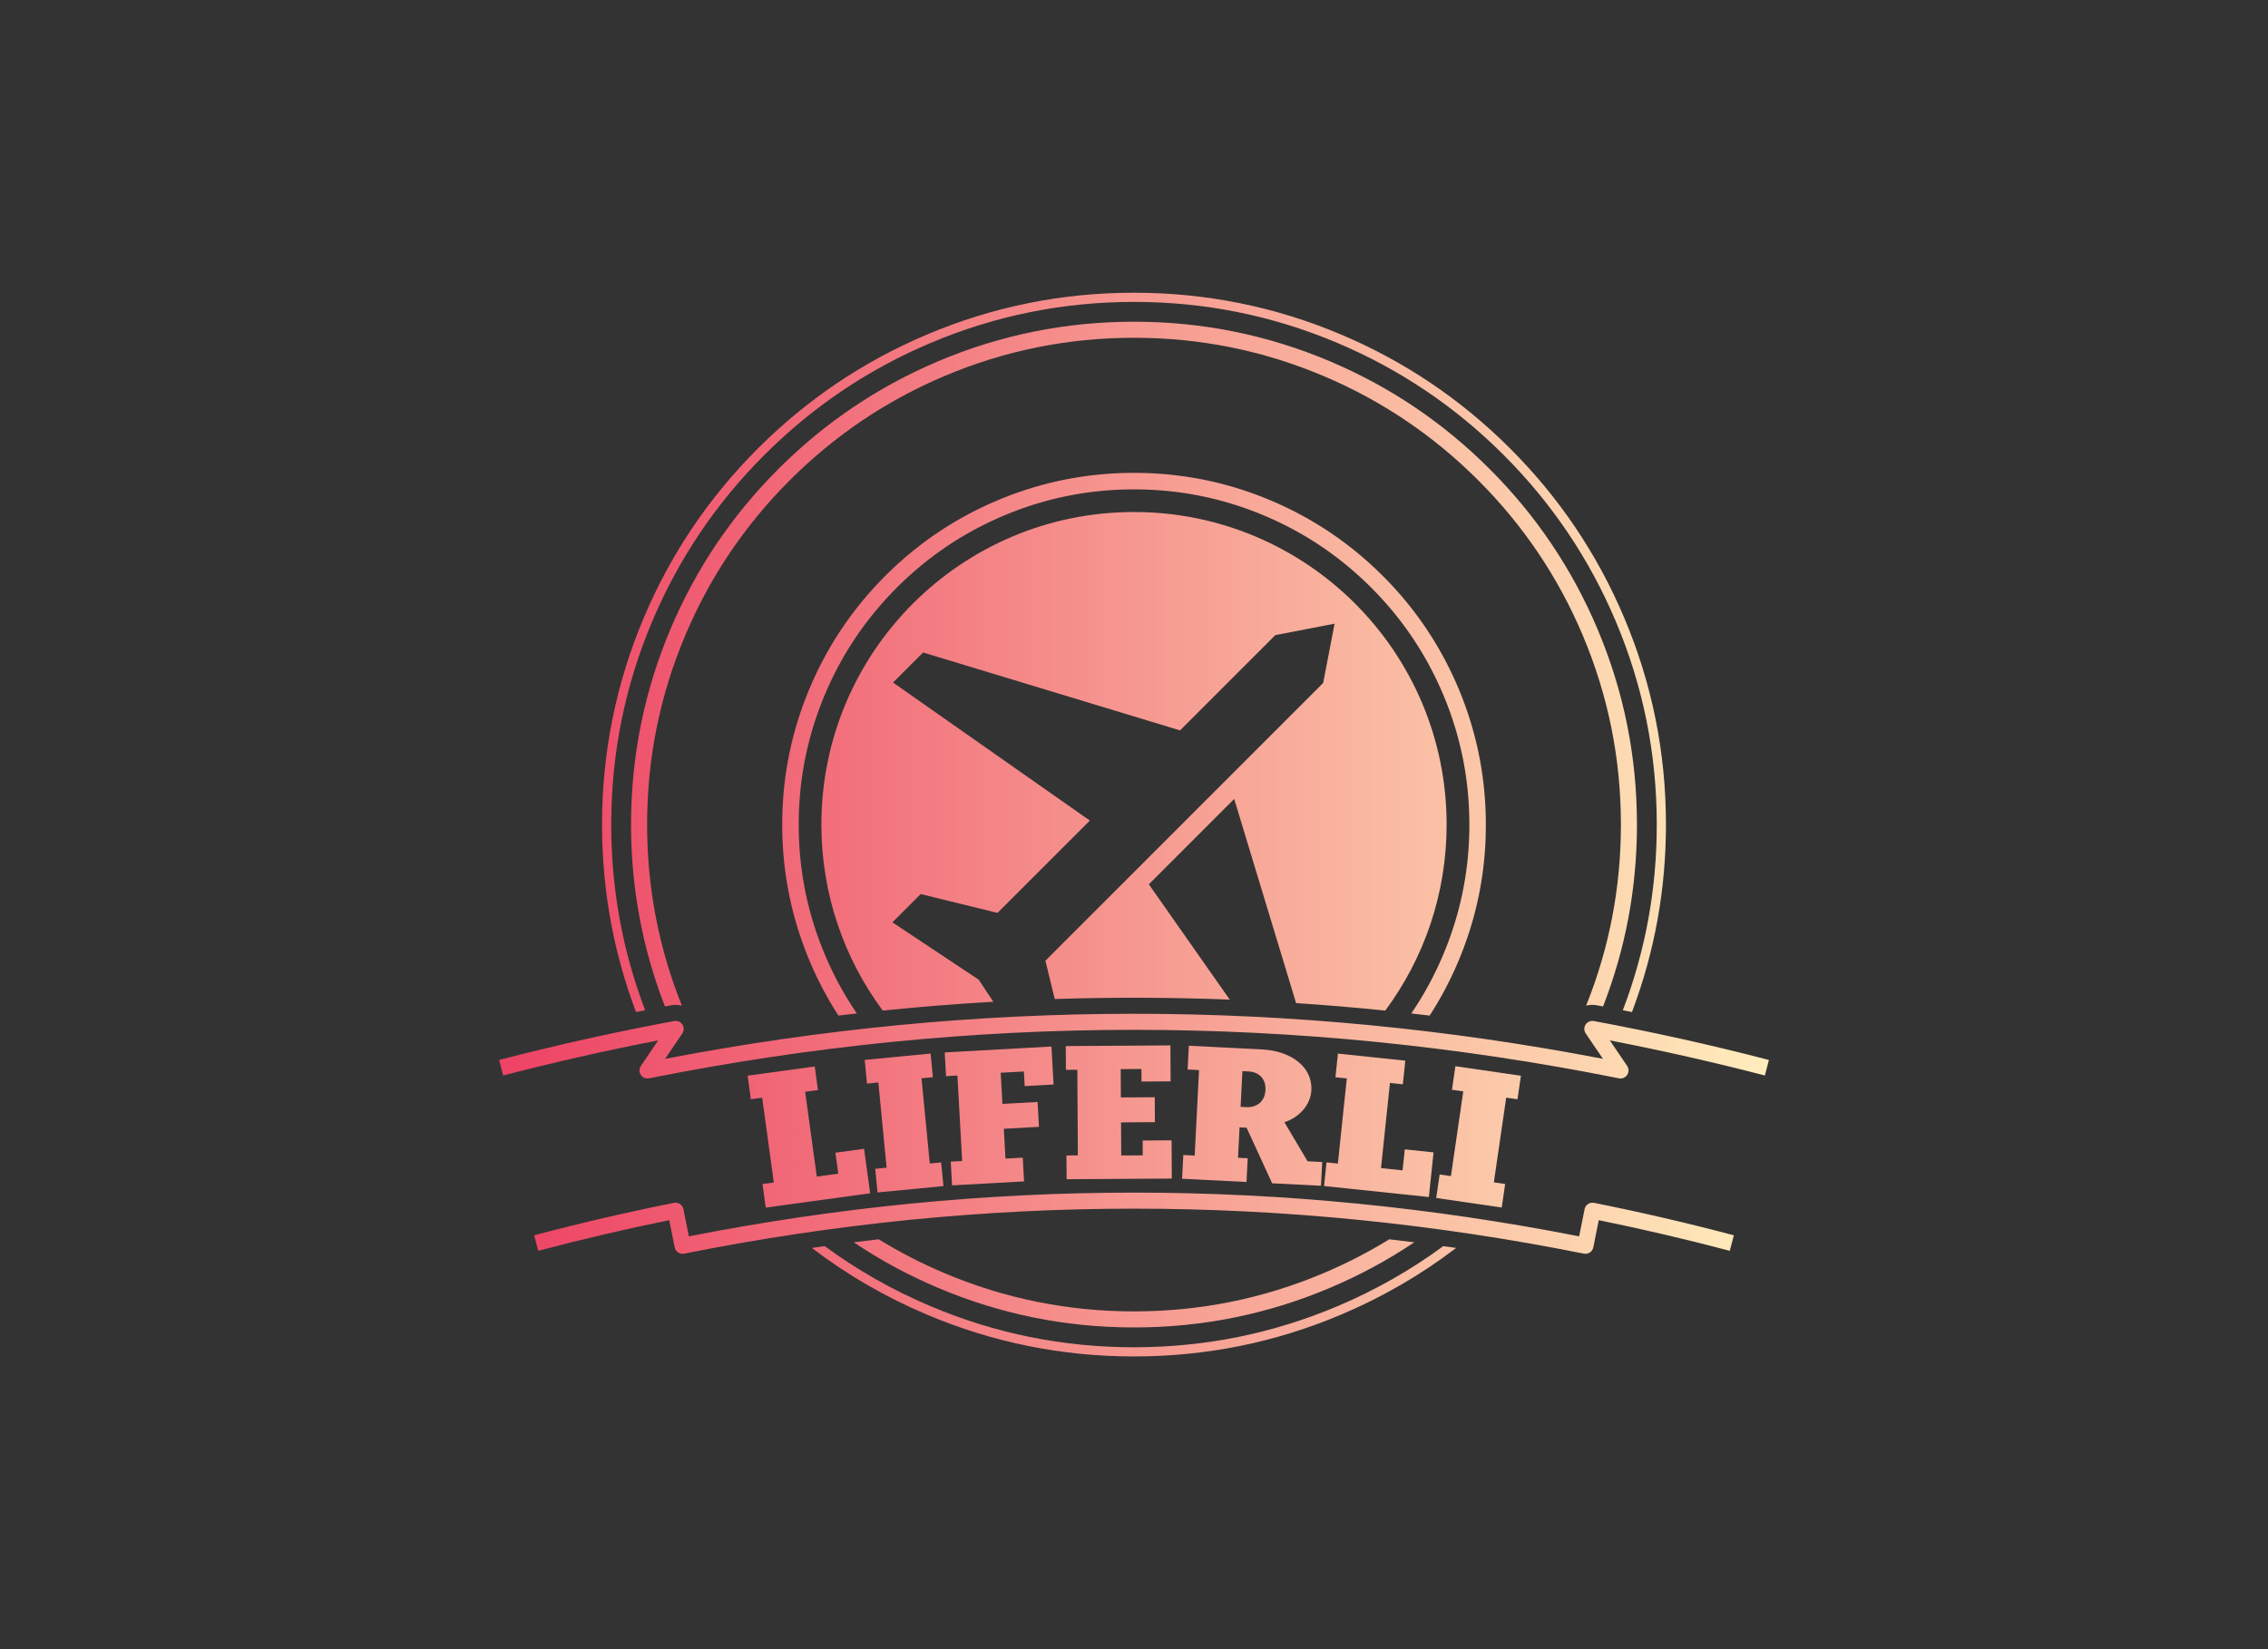 <svg xmlns:mydata="http://www.w3.org/2000/svg" mydata:contrastcolor="47141e" mydata:template="Contrast"
    mydata:presentation="2.5" mydata:layouttype="undefined" mydata:specialfontid="undefined" mydata:id1="441"
    mydata:id2="505" mydata:companyname="LIFERLI" mydata:companytagline="" version="1.1"
    xmlns="http://www.w3.org/2000/svg" xmlns:xlink="http://www.w3.org/1999/xlink" viewBox="0 35 550 400">
    <rect x="0" y="35" width="550" height="400" fill="#333333" stroke="none"/>
    <defs>
        <linearGradient x1="121.032" y1="235" x2="428.968" y2="235" gradientUnits="userSpaceOnUse"
            id="color-14286419145">
            <stop offset="0" stop-color="#ed4264"></stop>
            <stop offset="1" stop-color="#ffedbc"></stop>
        </linearGradient>
    </defs>
    <g fill="url(#color-14286419145)" fill-rule="none" stroke="none" stroke-width="1" stroke-linecap="butt"
        stroke-linejoin="miter" stroke-miterlimit="10" stroke-dasharray="" stroke-dashoffset="0" font-family="none"
        font-weight="none" font-size="none" text-anchor="none" style="mix-blend-mode: normal">
        <g
            data-paper-data="{&quot;isGlobalGroup&quot;:true,&quot;bounds&quot;:{&quot;x&quot;:121.03167493948335,&quot;y&quot;:106.00000000000003,&quot;width&quot;:307.9366501210333,&quot;height&quot;:258}}">
            <g data-paper-data="{&quot;isIcon&quot;:&quot;true&quot;,&quot;iconType&quot;:&quot;icon&quot;,&quot;rawIconId&quot;:&quot;337331&quot;,&quot;selectedEffects&quot;:{&quot;container&quot;:&quot;circle_simple_filledplus&quot;,&quot;transformation&quot;:&quot;&quot;,&quot;pattern&quot;:&quot;&quot;},&quot;combineTerms&quot;:&quot;avion&quot;,&quot;isDetailed&quot;:false,&quot;fillRule&quot;:&quot;nonzero&quot;,&quot;blockLetter&quot;:&quot;O&quot;,&quot;blockLetterId&quot;:0,&quot;relativeBoundsIconToContainer&quot;:{&quot;top&quot;:0.028658677653618226,&quot;left&quot;:-0.029134500150747696},&quot;widthRatioIconToContainer&quot;:0.6284371883000138,&quot;heightRatioIconToContainer&quot;:0.6284450944749075,&quot;bounds&quot;:{&quot;x&quot;:189.6816777503671,&quot;y&quot;:149.68077124036034,&quot;width&quot;:170.6371777404463,&quot;height&quot;:131.63058539134119},&quot;iconStyle&quot;:&quot;standalone&quot;,&quot;suitableAsStandaloneIcon&quot;:false}"
                fill-rule="evenodd">
                <path
                    d="M360.283,237.533l0.02,-0.852l0.012,-0.852l0.004,-0.819v-0.019l-0.004,-0.852l-0.012,-0.852l-0.021,-0.852l-0.029,-0.852l-0.036,-0.852l-0.046,-0.852l-0.054,-0.851l-0.062,-0.851l-0.07,-0.85l-0.079,-0.85l-0.087,-0.849l-0.096,-0.848l-0.105,-0.847l-0.114,-0.846l-0.122,-0.845l-0.13,-0.843l-0.139,-0.842l-0.147,-0.841l-0.157,-0.839l-0.164,-0.838l-0.173,-0.836l-0.181,-0.834l-0.191,-0.832l-0.198,-0.83l-0.207,-0.828l-0.215,-0.826l-0.224,-0.824l-0.232,-0.821l-0.241,-0.819l-0.248,-0.816l-0.257,-0.814l-0.266,-0.811l-0.273,-0.808l-0.282,-0.805l-0.29,-0.803l-0.296,-0.799l-0.306,-0.796l-0.312,-0.793l-0.321,-0.79l-0.323,-0.774l-0.336,-0.784l-0.344,-0.78l-0.351,-0.777l-0.359,-0.774l-0.367,-0.77l-0.373,-0.766l-0.382,-0.763l-0.39,-0.759l-0.397,-0.755l-0.405,-0.751l-0.413,-0.747l-0.419,-0.743l-0.428,-0.739l-0.435,-0.734l-0.443,-0.73l-0.449,-0.725l-0.458,-0.721l-0.464,-0.716l-0.471,-0.711l-0.48,-0.707l-0.485,-0.702l-0.494,-0.697l-0.5,-0.692l-0.507,-0.686l-0.514,-0.681l-0.522,-0.676l-0.527,-0.671l-0.534,-0.665l-0.541,-0.66l-0.548,-0.654l-0.553,-0.649l-0.56,-0.643l-0.567,-0.638l-0.573,-0.632l-0.578,-0.626l-0.586,-0.62l-0.59,-0.615l-0.594,-0.606l-0.348,-0.349l-0.606,-0.6l-0.611,-0.594l-0.617,-0.588l-0.623,-0.582l-0.629,-0.576l-0.635,-0.57l-0.64,-0.564l-0.646,-0.557l-0.651,-0.551l-0.657,-0.545l-0.662,-0.538l-0.668,-0.531l-0.673,-0.525l-0.679,-0.518l-0.683,-0.511l-0.689,-0.504l-0.694,-0.497l-0.699,-0.49l-0.704,-0.483l-0.708,-0.476l-0.715,-0.468l-0.718,-0.461l-0.723,-0.454l-0.727,-0.446l-0.732,-0.439l-0.737,-0.431l-0.74,-0.424l-0.745,-0.417l-0.749,-0.409l-0.753,-0.401l-0.757,-0.394l-0.76,-0.386l-0.765,-0.378l-0.768,-0.371l-0.772,-0.363l-0.774,-0.355l-0.78,-0.348l-0.777,-0.339l-0.453,-0.193l-0.787,-0.328l-0.79,-0.321l-0.793,-0.313l-0.797,-0.305l-0.8,-0.297l-0.802,-0.289l-0.806,-0.281l-0.808,-0.273l-0.812,-0.265l-0.814,-0.257l-0.816,-0.249l-0.819,-0.24l-0.821,-0.232l-0.824,-0.224l-0.826,-0.215l-0.828,-0.207l-0.83,-0.198l-0.832,-0.19l-0.834,-0.181l-0.836,-0.173l-0.838,-0.164l-0.839,-0.156l-0.841,-0.147l-0.842,-0.139l-0.844,-0.13l-0.845,-0.121l-0.846,-0.113l-0.847,-0.104l-0.848,-0.096l-0.849,-0.087l-0.85,-0.079l-0.85,-0.07l-0.851,-0.062l-0.851,-0.053l-0.852,-0.045l-0.852,-0.037l-0.852,-0.028l-0.852,-0.02l-0.852,-0.012l-0.839,-0.004l-0.852,0.004l-0.852,0.012l-0.852,0.021l-0.852,0.029l-0.852,0.037l-0.852,0.045l-0.851,0.054l-0.851,0.062l-0.85,0.071l-0.849,0.079l-0.849,0.088l-0.848,0.096l-0.847,0.105l-0.846,0.113l-0.845,0.122l-0.844,0.13l-0.842,0.139l-0.841,0.147l-0.839,0.156l-0.838,0.165l-0.836,0.173l-0.834,0.182l-0.832,0.19l-0.83,0.199l-0.828,0.207l-0.826,0.216l-0.824,0.224l-0.821,0.232l-0.819,0.241l-0.816,0.249l-0.814,0.257l-0.811,0.265l-0.808,0.273l-0.805,0.281l-0.802,0.29l-0.8,0.297l-0.796,0.305l-0.793,0.313l-0.79,0.321l-0.774,0.323l-0.784,0.336l-0.78,0.344l-0.777,0.351l-0.774,0.359l-0.77,0.367l-0.766,0.374l-0.763,0.382l-0.759,0.39l-0.755,0.397l-0.751,0.405l-0.747,0.412l-0.743,0.42l-0.739,0.427l-0.734,0.435l-0.73,0.442l-0.725,0.45l-0.721,0.457l-0.716,0.464l-0.711,0.472l-0.707,0.479l-0.702,0.486l-0.697,0.493l-0.692,0.5l-0.686,0.507l-0.681,0.514l-0.676,0.521l-0.671,0.528l-0.665,0.534l-0.66,0.541l-0.654,0.547l-0.649,0.554l-0.643,0.56l-0.638,0.567l-0.632,0.573l-0.626,0.579l-0.62,0.585l-0.615,0.591l-0.606,0.594l-0.349,0.347l-0.6,0.606l-0.594,0.612l-0.588,0.617l-0.582,0.623l-0.576,0.629l-0.57,0.634l-0.564,0.64l-0.557,0.646l-0.551,0.651l-0.545,0.657l-0.538,0.662l-0.531,0.668l-0.525,0.673l-0.518,0.678l-0.511,0.684l-0.504,0.689l-0.497,0.694l-0.49,0.699l-0.483,0.704l-0.476,0.709l-0.468,0.714l-0.461,0.718l-0.454,0.723l-0.446,0.727l-0.439,0.732l-0.431,0.736l-0.424,0.741l-0.416,0.745l-0.409,0.749l-0.401,0.753l-0.394,0.757l-0.386,0.761l-0.378,0.764l-0.371,0.768l-0.363,0.772l-0.356,0.775l-0.348,0.779l-0.339,0.778l-0.193,0.453l-0.328,0.787l-0.321,0.79l-0.313,0.794l-0.305,0.797l-0.297,0.8l-0.289,0.803l-0.281,0.806l-0.273,0.808l-0.265,0.811l-0.257,0.814l-0.249,0.816l-0.24,0.819l-0.232,0.821l-0.224,0.824l-0.215,0.826l-0.207,0.828l-0.198,0.83l-0.19,0.832l-0.181,0.834l-0.173,0.836l-0.164,0.838l-0.156,0.839l-0.147,0.841l-0.139,0.842l-0.13,0.843l-0.121,0.845l-0.113,0.846l-0.104,0.847l-0.096,0.848l-0.087,0.849l-0.079,0.85l-0.07,0.85l-0.062,0.851l-0.053,0.851l-0.045,0.852l-0.037,0.852l-0.028,0.852l-0.02,0.852l-0.012,0.852l-0.004,0.839l0.004,0.852l0.012,0.852l0.021,0.852l0.029,0.852l0.037,0.852l0.045,0.852l0.054,0.851l0.062,0.851l0.071,0.85l0.079,0.849l0.088,0.849l0.096,0.848l0.105,0.847l0.113,0.846l0.122,0.845l0.13,0.844l0.139,0.842l0.147,0.841l0.156,0.84l0.165,0.838l0.173,0.836l0.182,0.834l0.19,0.832l0.199,0.83l0.207,0.828l0.216,0.826l0.224,0.823l0.232,0.821l0.241,0.819l0.249,0.817l0.257,0.814l0.265,0.811l0.273,0.808l0.281,0.805l0.289,0.803l0.297,0.8l0.305,0.796l0.313,0.793l0.321,0.789l0.323,0.775l0.336,0.783l0.344,0.781l0.351,0.777l0.359,0.773l0.367,0.771l0.374,0.766l0.382,0.763l0.39,0.759l0.397,0.755l0.405,0.752l0.412,0.747l0.42,0.743l0.427,0.739l0.435,0.734l0.442,0.731l0.45,0.725l0.457,0.721l0.176,0.271c1.487,-0.178 2.973,-0.352 4.459,-0.519l-0.386,-0.57l-0.449,-0.677l-0.442,-0.683l-0.435,-0.687l-0.428,-0.69l-0.421,-0.695l-0.414,-0.701l-0.407,-0.703l-0.4,-0.708l-0.393,-0.712l-0.386,-0.716l-0.378,-0.719l-0.371,-0.724l-0.364,-0.727l-0.357,-0.731l-0.349,-0.735l-0.342,-0.738l-0.335,-0.741l-0.328,-0.744l-0.321,-0.748l-0.308,-0.739l-0.306,-0.754l-0.299,-0.756l-0.291,-0.76l-0.283,-0.763l-0.276,-0.765l-0.268,-0.768l-0.26,-0.77l-0.253,-0.773l-0.245,-0.775l-0.237,-0.777l-0.229,-0.78l-0.221,-0.783l-0.213,-0.784l-0.205,-0.787l-0.197,-0.788l-0.189,-0.791l-0.181,-0.792l-0.173,-0.794l-0.165,-0.796l-0.157,-0.798l-0.148,-0.799l-0.14,-0.801l-0.132,-0.802l-0.124,-0.803l-0.116,-0.804l-0.108,-0.806l-0.099,-0.807l-0.091,-0.808l-0.083,-0.808l-0.075,-0.81l-0.067,-0.811l-0.059,-0.811l-0.051,-0.812l-0.043,-0.812l-0.035,-0.813l-0.027,-0.813l-0.019,-0.814l-0.012,-0.814l-0.004,-0.814l0.004,-0.801l0.012,-0.814l0.019,-0.814l0.027,-0.813l0.035,-0.813l0.043,-0.812l0.051,-0.812l0.059,-0.811l0.067,-0.811l0.075,-0.81l0.083,-0.809l0.091,-0.808l0.1,-0.807l0.108,-0.806l0.116,-0.805l0.124,-0.803l0.132,-0.802l0.14,-0.801l0.148,-0.799l0.157,-0.798l0.165,-0.796l0.173,-0.794l0.181,-0.792l0.189,-0.79l0.197,-0.789l0.205,-0.786l0.213,-0.784l0.221,-0.782l0.229,-0.78l0.237,-0.778l0.245,-0.775l0.253,-0.773l0.26,-0.77l0.268,-0.768l0.276,-0.765l0.283,-0.762l0.291,-0.759l0.299,-0.757l0.306,-0.754l0.313,-0.751l0.181,-0.425l0.326,-0.75l0.332,-0.743l0.339,-0.739l0.346,-0.736l0.354,-0.732l0.361,-0.729l0.368,-0.725l0.375,-0.721l0.383,-0.717l0.39,-0.713l0.397,-0.71l0.404,-0.705l0.411,-0.701l0.418,-0.697l0.425,-0.693l0.432,-0.688l0.439,-0.684l0.446,-0.679l0.453,-0.675l0.46,-0.67l0.467,-0.665l0.474,-0.661l0.48,-0.656l0.487,-0.651l0.493,-0.646l0.5,-0.641l0.506,-0.636l0.513,-0.631l0.519,-0.626l0.525,-0.621l0.532,-0.615l0.538,-0.61l0.544,-0.605l0.55,-0.6l0.556,-0.594l0.561,-0.589l0.567,-0.584l0.573,-0.578l0.328,-0.326l0.584,-0.572l0.587,-0.564l0.592,-0.558l0.598,-0.552l0.603,-0.546l0.608,-0.54l0.613,-0.534l0.619,-0.528l0.624,-0.522l0.629,-0.515l0.634,-0.509l0.639,-0.503l0.644,-0.496l0.649,-0.49l0.654,-0.483l0.659,-0.476l0.664,-0.469l0.668,-0.463l0.673,-0.456l0.678,-0.449l0.682,-0.442l0.686,-0.435l0.691,-0.428l0.695,-0.421l0.7,-0.414l0.704,-0.407l0.708,-0.4l0.712,-0.393l0.716,-0.385l0.72,-0.378l0.724,-0.371l0.727,-0.364l0.731,-0.357l0.734,-0.349l0.738,-0.342l0.741,-0.335l0.745,-0.328l0.748,-0.32l0.739,-0.308l0.754,-0.306l0.757,-0.299l0.76,-0.291l0.762,-0.283l0.765,-0.276l0.768,-0.268l0.77,-0.26l0.773,-0.253l0.775,-0.245l0.778,-0.237l0.78,-0.229l0.782,-0.221l0.784,-0.213l0.787,-0.205l0.789,-0.197l0.79,-0.189l0.792,-0.181l0.794,-0.173l0.796,-0.165l0.798,-0.156l0.799,-0.148l0.801,-0.14l0.802,-0.132l0.803,-0.124l0.805,-0.116l0.806,-0.108l0.807,-0.099l0.808,-0.091l0.809,-0.083l0.81,-0.075l0.811,-0.067l0.811,-0.059l0.812,-0.051l0.812,-0.043l0.813,-0.035l0.814,-0.027l0.813,-0.019l0.814,-0.012l0.814,-0.004l0.801,0.004l0.814,0.012l0.813,0.019l0.814,0.027l0.813,0.035l0.812,0.043l0.812,0.051l0.811,0.059l0.811,0.067l0.81,0.075l0.809,0.083l0.808,0.091l0.807,0.1l0.806,0.108l0.805,0.116l0.803,0.124l0.802,0.132l0.801,0.14l0.799,0.148l0.797,0.157l0.796,0.165l0.794,0.173l0.792,0.181l0.791,0.189l0.788,0.197l0.787,0.205l0.784,0.213l0.782,0.221l0.78,0.229l0.779,0.237l0.774,0.245l0.773,0.253l0.77,0.26l0.768,0.268l0.765,0.276l0.763,0.283l0.759,0.291l0.757,0.299l0.753,0.306l0.751,0.313l0.426,0.181l0.75,0.326l0.743,0.332l0.739,0.339l0.736,0.346l0.733,0.354l0.728,0.361l0.725,0.368l0.721,0.376l0.718,0.383l0.713,0.39l0.709,0.397l0.706,0.404l0.701,0.411l0.697,0.418l0.692,0.425l0.689,0.432l0.684,0.439l0.679,0.446l0.675,0.453l0.67,0.46l0.665,0.467l0.661,0.474l0.656,0.48l0.651,0.487l0.646,0.493l0.641,0.5l0.636,0.506l0.631,0.513l0.626,0.519l0.621,0.525l0.615,0.532l0.61,0.538l0.605,0.544l0.6,0.55l0.594,0.556l0.589,0.561l0.584,0.567l0.578,0.573l0.325,0.328l0.573,0.584l0.564,0.587l0.558,0.592l0.552,0.598l0.546,0.603l0.541,0.608l0.533,0.613l0.528,0.619l0.523,0.624l0.515,0.629l0.509,0.634l0.502,0.639l0.496,0.644l0.49,0.649l0.483,0.654l0.477,0.659l0.469,0.664l0.463,0.668l0.455,0.673l0.449,0.678l0.443,0.682l0.435,0.687l0.428,0.691l0.421,0.695l0.414,0.7l0.407,0.704l0.399,0.708l0.394,0.712l0.385,0.716l0.379,0.72l0.371,0.724l0.364,0.727l0.357,0.731l0.349,0.735l0.342,0.738l0.335,0.741l0.327,0.745l0.321,0.748l0.308,0.739l0.306,0.754l0.299,0.757l0.291,0.76l0.284,0.762l0.275,0.765l0.269,0.768l0.259,0.77l0.253,0.773l0.245,0.775l0.237,0.778l0.229,0.78l0.221,0.782l0.213,0.784l0.205,0.787l0.197,0.788l0.189,0.79l0.181,0.792l0.172,0.794l0.165,0.796l0.156,0.798l0.148,0.799l0.141,0.8l0.132,0.802l0.124,0.803l0.115,0.805l0.108,0.806l0.1,0.807l0.091,0.808l0.083,0.809l0.076,0.81l0.067,0.811l0.059,0.811l0.051,0.812l0.043,0.812l0.035,0.813l0.028,0.813l0.019,0.814l0.012,0.814l0.003,0.795v0.019l-0.003,0.801l-0.012,0.814l-0.019,0.813l-0.028,0.814l-0.035,0.813l-0.043,0.812l-0.051,0.812l-0.06,0.811l-0.067,0.811l-0.075,0.81l-0.084,0.809l-0.091,0.808l-0.099,0.807l-0.108,0.806l-0.116,0.805l-0.124,0.803l-0.132,0.802l-0.141,0.801l-0.148,0.799l-0.157,0.798l-0.164,0.796l-0.173,0.794l-0.181,0.792l-0.189,0.791l-0.197,0.788l-0.205,0.787l-0.213,0.784l-0.221,0.782l-0.229,0.781l-0.237,0.777l-0.245,0.775l-0.252,0.772l-0.261,0.77l-0.268,0.768l-0.276,0.765l-0.284,0.763l-0.291,0.759l-0.298,0.757l-0.306,0.753l-0.314,0.752l-0.181,0.424l-0.326,0.75l-0.333,0.743l-0.339,0.739l-0.347,0.736l-0.353,0.733l-0.362,0.728l-0.368,0.725l-0.375,0.721l-0.383,0.718l-0.39,0.713l-0.397,0.71l-0.404,0.705l-0.411,0.702l-0.418,0.696l-0.426,0.693l-0.432,0.688l-0.439,0.684l-0.447,0.679l-0.453,0.675l-0.113,0.166c1.487,0.168 2.973,0.341 4.459,0.519l0.383,-0.595l0.454,-0.723l0.446,-0.727l0.439,-0.732l0.431,-0.737l0.424,-0.741l0.416,-0.744l0.41,-0.749l0.401,-0.753l0.394,-0.757l0.387,-0.76l0.378,-0.765l0.371,-0.768l0.364,-0.772l0.355,-0.774l0.348,-0.78l0.339,-0.777l0.193,-0.453l0.328,-0.787l0.32,-0.79l0.314,-0.793l0.305,-0.797l0.296,-0.8l0.289,-0.802l0.282,-0.806l0.273,-0.808l0.266,-0.812l0.256,-0.814l0.25,-0.816l0.24,-0.819l0.231,-0.821l0.224,-0.824l0.215,-0.826l0.207,-0.828l0.197,-0.83l0.19,-0.832l0.182,-0.835l0.172,-0.836l0.164,-0.838l0.157,-0.839l0.146,-0.841l0.139,-0.842l0.13,-0.844l0.122,-0.845l0.113,-0.846l0.103,-0.847l0.096,-0.848l0.087,-0.849l0.079,-0.849l0.07,-0.85l0.061,-0.85l0.054,-0.851l0.045,-0.852l0.037,-0.852zM335.933,280.115c9.349,-12.606 14.88,-28.215 14.88,-45.116c0,-41.87 -33.943,-75.812 -75.812,-75.812c-41.87,0 -75.812,33.942 -75.812,75.812c0,16.9 5.53,32.51 14.88,45.116c8.941,-0.915 17.883,-1.629 26.824,-2.14l-3.569,-5.372l-20.912,-13.895l6.872,-6.86l18.614,4.569l22.398,-22.391l-47.727,-33.478l7.291,-7.291l62.309,18.896l23.097,-23.098l14.379,-2.782l-2.775,14.38l-67.362,67.369l2.278,9.287c14.144,-0.456 28.288,-0.409 42.431,0.143l-19.616,-27.965l20.695,-20.703l15.011,49.513c7.208,0.476 14.416,1.082 21.624,1.819z"
                    data-paper-data="{&quot;isPathIcon&quot;:true}"></path>
            </g>
            <g>
                <path
                    d="M202.589,314.59l0.697,5.074l-5.211,0.715l-2.824,-20.57l3.108,-0.427l-0.784,-5.714l-16.273,2.234l0.784,5.714l2.743,-0.377l2.824,20.57l-2.743,0.377l0.784,5.714l25.324,-3.476l-1.481,-10.788z"
                    data-paper-data="{&quot;glyphName&quot;:&quot;L&quot;,&quot;glyphIndex&quot;:0,&quot;firstGlyphOfWord&quot;:true,&quot;word&quot;:1}"
                    fill-rule="nonzero"></path>
                <path
                    d="M226.233,296.274l-0.555,-5.741l-15.982,1.544l0.555,5.741l2.756,-0.266l1.997,20.666l-2.756,0.266l0.555,5.741l15.982,-1.544l-0.555,-5.741l-2.756,0.266l-1.997,-20.666z"
                    data-paper-data="{&quot;glyphName&quot;:&quot;I&quot;,&quot;glyphIndex&quot;:1,&quot;word&quot;:1}"
                    fill-rule="nonzero"></path>
                <path
                    d="M254.988,288.827l-25.891,1.434l0.319,5.759l2.764,-0.153l1.148,20.731l-2.764,0.153l0.319,5.759l17.46,-0.967l-0.319,-5.759l-4.192,0.232l-0.401,-7.233l8.523,-0.472l-0.334,-6.035l-8.523,0.472l-0.419,-7.555l5.62,-0.311l0.197,3.547l7.002,-0.388z"
                    data-paper-data="{&quot;glyphName&quot;:&quot;F&quot;,&quot;glyphIndex&quot;:2,&quot;word&quot;:1}"
                    fill-rule="nonzero"></path>
                <path
                    d="M277.099,311.626l0.023,3.599l-5.214,0.033l-0.051,-8.028l8.213,-0.052l-0.038,-6.044l-8.213,0.052l-0.044,-6.875l5.029,-0.032l0.019,3.045l7.059,-0.045l-0.056,-8.72l-25.376,0.162l0.037,5.767l2.768,-0.018l0.132,20.762l-2.768,0.018l0.037,5.767l25.514,-0.162l-0.059,-9.274z"
                    data-paper-data="{&quot;glyphName&quot;:&quot;E&quot;,&quot;glyphIndex&quot;:3,&quot;word&quot;:1}"
                    fill-rule="nonzero"></path>
                <path
                    d="M317.091,316.665l-5.618,-9.478c3.381,-1.076 6.348,-4.021 6.537,-7.754c0.294,-5.806 -5.107,-9.545 -11.926,-9.89l-17.787,-0.901l-0.292,5.76l2.765,0.14l-1.05,20.736l-2.765,-0.14l-0.292,5.76l15.621,0.791l0.292,-5.76l-2.35,-0.119l0.373,-7.373l1.705,0.086l6.201,13.481l11.843,0.6l0.292,-5.76zM302.234,303.531l-1.382,-0.07l0.439,-8.663l1.475,0.075c2.488,0.126 4.255,1.74 4.114,4.505c-0.145,2.857 -2.157,4.28 -4.645,4.154z"
                    data-paper-data="{&quot;glyphName&quot;:&quot;R&quot;,&quot;glyphIndex&quot;:4,&quot;word&quot;:1}"
                    fill-rule="nonzero"></path>
                <path
                    d="M340.667,313.773l-0.534,5.094l-5.231,-0.549l2.166,-20.649l3.12,0.327l0.602,-5.736l-16.336,-1.714l-0.602,5.736l2.753,0.289l-2.166,20.649l-2.753,-0.289l-0.602,5.736l25.422,2.667l1.136,-10.829z"
                    data-paper-data="{&quot;glyphName&quot;:&quot;L&quot;,&quot;glyphIndex&quot;:5,&quot;word&quot;:1}"
                    fill-rule="nonzero"></path>
                <path
                    d="M367.999,301.628l0.831,-5.707l-15.889,-2.314l-0.831,5.707l2.739,0.399l-2.992,20.546l-2.739,-0.399l-0.831,5.707l15.889,2.314l0.831,-5.707l-2.739,-0.399l2.992,-20.546z"
                    data-paper-data="{&quot;glyphName&quot;:&quot;I&quot;,&quot;glyphIndex&quot;:6,&quot;lastGlyphOfWord&quot;:true,&quot;word&quot;:1}"
                    fill-rule="nonzero"></path>
                <path
                    d="M163.5,282.651c-14.269,2.643 -28.425,5.79 -42.468,9.441l0.979,3.767c12.446,-3.235 24.98,-6.072 37.603,-8.512l-4.206,6.197c-0.072,0.106 -0.132,0.218 -0.182,0.335c-0.05,0.118 -0.087,0.24 -0.113,0.365c-0.026,0.125 -0.039,0.251 -0.04,0.379c-0.001,0.128 0.011,0.255 0.035,0.381c0.024,0.125 0.06,0.247 0.108,0.366c0.048,0.118 0.107,0.23 0.177,0.337c0.07,0.107 0.15,0.205 0.24,0.296c0.09,0.091 0.187,0.172 0.293,0.244c0.107,0.073 0.22,0.134 0.339,0.184c0.119,0.05 0.242,0.087 0.368,0.113c0.127,0.026 0.254,0.038 0.384,0.038c0.129,0 0.257,-0.012 0.384,-0.037c78.402,-15.682 156.803,-15.682 235.202,0c0.125,0.025 0.252,0.037 0.38,0.037c0.127,0 0.254,-0.012 0.38,-0.036c0.125,-0.025 0.247,-0.062 0.365,-0.111c0.118,-0.049 0.23,-0.109 0.337,-0.179c0.106,-0.071 0.204,-0.152 0.294,-0.242c0.091,-0.09 0.172,-0.188 0.243,-0.294c0.071,-0.106 0.131,-0.218 0.18,-0.336c0.049,-0.118 0.086,-0.24 0.111,-0.366c0.025,-0.127 0.037,-0.254 0.037,-0.383c0,-0.129 -0.013,-0.257 -0.038,-0.384c-0.026,-0.127 -0.063,-0.249 -0.113,-0.368c-0.05,-0.119 -0.112,-0.232 -0.184,-0.339l-4.206,-6.197c12.624,2.439 25.158,5.277 37.603,8.512l0.979,-3.767c-14.044,-3.65 -28.2,-6.797 -42.468,-9.441c-0.124,-0.023 -0.25,-0.034 -0.376,-0.033c-0.127,0.001 -0.253,0.015 -0.376,0.042c-0.124,0.026 -0.245,0.063 -0.362,0.113c-0.117,0.05 -0.228,0.11 -0.333,0.181c-0.053,0.036 -0.103,0.074 -0.153,0.115c-0.049,0.041 -0.096,0.084 -0.141,0.129c-0.045,0.045 -0.087,0.093 -0.127,0.142c-0.04,0.05 -0.077,0.101 -0.112,0.155c-0.036,0.053 -0.068,0.108 -0.097,0.164c-0.03,0.057 -0.057,0.115 -0.081,0.174c-0.024,0.059 -0.045,0.119 -0.063,0.18c-0.018,0.061 -0.033,0.123 -0.045,0.186c-0.012,0.063 -0.021,0.125 -0.027,0.189c-0.006,0.063 -0.009,0.127 -0.009,0.191c0.001,0.064 0.004,0.128 0.011,0.191c0.007,0.063 0.017,0.126 0.03,0.189c0.013,0.063 0.029,0.124 0.048,0.184c0.018,0.061 0.04,0.121 0.065,0.179c0.025,0.059 0.053,0.117 0.083,0.173c0.031,0.055 0.064,0.109 0.099,0.162l4.182,6.161c-75.813,-14.569 -151.624,-14.569 -227.434,0l4.181,-6.161c0.071,-0.105 0.132,-0.215 0.181,-0.332c0.05,-0.117 0.087,-0.237 0.113,-0.362c0.026,-0.124 0.04,-0.25 0.041,-0.376c0.001,-0.127 -0.009,-0.252 -0.032,-0.378c-0.023,-0.125 -0.059,-0.247 -0.106,-0.366c-0.047,-0.119 -0.106,-0.232 -0.175,-0.339c-0.07,-0.107 -0.149,-0.207 -0.238,-0.298c-0.089,-0.092 -0.186,-0.174 -0.292,-0.246c-0.105,-0.073 -0.217,-0.134 -0.334,-0.184c-0.117,-0.05 -0.239,-0.089 -0.364,-0.115c-0.125,-0.026 -0.251,-0.041 -0.379,-0.043c-0.128,-0.001 -0.254,0.01 -0.38,0.033z"
                    fill-rule="evenodd"></path>
                <path
                    d="M387.704,330.949c10.661,2.171 21.252,4.648 31.772,7.431l0.995,-3.763c-11.222,-2.969 -22.525,-5.592 -33.911,-7.87c-0.125,-0.025 -0.252,-0.037 -0.38,-0.037c-0.128,-0.001 -0.255,0.011 -0.38,0.036c-0.125,0.025 -0.247,0.062 -0.365,0.111c-0.118,0.048 -0.23,0.108 -0.337,0.179c-0.106,0.071 -0.204,0.152 -0.295,0.242c-0.09,0.09 -0.171,0.188 -0.242,0.294c-0.071,0.106 -0.131,0.218 -0.18,0.336c-0.049,0.118 -0.086,0.24 -0.111,0.365l-1.32,6.6c-71.965,-14.145 -143.931,-14.145 -215.899,0l-1.32,-6.6c-0.025,-0.125 -0.062,-0.247 -0.111,-0.365c-0.049,-0.118 -0.109,-0.23 -0.18,-0.336c-0.071,-0.106 -0.152,-0.204 -0.242,-0.294c-0.09,-0.09 -0.189,-0.171 -0.295,-0.242c-0.106,-0.071 -0.219,-0.131 -0.337,-0.179c-0.118,-0.049 -0.24,-0.086 -0.365,-0.111c-0.125,-0.025 -0.252,-0.037 -0.38,-0.036c-0.128,0 -0.254,0.012 -0.38,0.037c-11.384,2.277 -22.688,4.9 -33.911,7.87l0.995,3.763c10.518,-2.783 21.109,-5.26 31.772,-7.431l1.319,6.594c0.025,0.125 0.062,0.247 0.111,0.365c0.049,0.118 0.109,0.23 0.18,0.336c0.071,0.107 0.152,0.205 0.242,0.295c0.09,0.09 0.189,0.171 0.295,0.241c0.106,0.071 0.218,0.131 0.337,0.179c0.118,0.049 0.24,0.086 0.365,0.111c0.125,0.025 0.252,0.037 0.38,0.037c0.128,-0.001 0.254,-0.014 0.38,-0.038c72.728,-14.548 145.458,-14.548 218.19,0c0.125,0.025 0.252,0.038 0.38,0.038c0.128,0 0.255,-0.012 0.38,-0.037c0.125,-0.025 0.247,-0.062 0.365,-0.111c0.119,-0.048 0.231,-0.108 0.337,-0.179c0.107,-0.07 0.205,-0.151 0.295,-0.241c0.09,-0.09 0.171,-0.189 0.242,-0.295c0.071,-0.106 0.131,-0.218 0.18,-0.336c0.049,-0.118 0.086,-0.24 0.111,-0.365z"
                    fill-rule="evenodd"></path>
            </g>
            <g data-paper-data="{&quot;isContainerElementsWrapper&quot;:true}" fill-rule="evenodd">
                <path
                    d="M224.785,116.141c15.985,-6.761 32.723,-10.141 50.215,-10.141c17.493,0 34.231,3.38 50.215,10.141c15.433,6.528 29.1,15.742 41,27.641c11.901,11.899 21.114,25.566 27.641,41.001c6.763,15.985 10.144,32.724 10.144,50.216c0,15.769 -2.748,30.926 -8.244,45.471c-0.737,-0.147 -1.474,-0.293 -2.212,-0.438c5.487,-14.398 8.231,-29.409 8.231,-45.032c0,-17.192 -3.322,-33.642 -9.967,-49.349c-6.415,-15.169 -15.47,-28.6 -27.165,-40.294c-11.696,-11.695 -25.127,-20.75 -40.294,-27.166c-15.707,-6.644 -32.157,-9.966 -49.349,-9.966c-17.192,0 -33.641,3.322 -49.349,9.966c-15.168,6.416 -28.6,15.471 -40.295,27.166c-11.695,11.695 -20.75,25.127 -27.166,40.295c-6.644,15.708 -9.966,32.157 -9.966,49.349c0,15.624 2.743,30.635 8.23,45.032c-0.737,0.144 -1.475,0.29 -2.212,0.438c-5.495,-14.543 -8.242,-29.7 -8.242,-45.471c0,-17.492 3.38,-34.231 10.141,-50.215c6.528,-15.434 15.742,-29.101 27.642,-41.001c11.9,-11.9 25.567,-21.113 41.001,-27.642zM196.878,337.686c8.553,6.53 17.855,11.921 27.907,16.172c15.985,6.761 32.724,10.142 50.215,10.142c17.493,0 34.231,-3.381 50.215,-10.142c10.053,-4.252 19.355,-9.642 27.907,-16.172c-1.039,-0.15 -2.079,-0.297 -3.119,-0.442c-7.913,5.824 -16.464,10.679 -25.653,14.566c-15.707,6.643 -32.157,9.965 -49.349,9.965c-17.191,0 -33.64,-3.322 -49.349,-9.965c-9.188,-3.886 -17.74,-8.742 -25.654,-14.566c-1.039,0.144 -2.079,0.292 -3.119,0.442z"
                    data-paper-data="{&quot;isAdditionalOutlinePath&quot;:true}"></path>
                <path
                    d="M162.618,187.523c6.172,-14.592 14.885,-27.515 26.138,-38.768c11.253,-11.253 24.176,-19.966 38.768,-26.138c15.109,-6.391 30.934,-9.586 47.476,-9.586c16.542,0 32.367,3.195 47.477,9.586c14.591,6.172 27.513,14.884 38.767,26.138c11.254,11.252 19.966,24.175 26.137,38.768c6.392,15.109 9.588,30.934 9.588,47.476c0,15.317 -2.74,30.02 -8.22,44.111c-0.513,-0.096 -1.026,-0.192 -1.539,-0.287c-0.187,-0.034 -0.374,-0.06 -0.563,-0.076c-0.189,-0.016 -0.379,-0.023 -0.568,-0.021c-0.19,0.002 -0.379,0.014 -0.567,0.034c-0.189,0.02 -0.376,0.05 -0.562,0.09c-0.105,0.022 -0.209,0.047 -0.312,0.075c5.627,-14.01 8.44,-28.652 8.44,-43.925c0,-16.016 -3.093,-31.336 -9.278,-45.96c-5.975,-14.127 -14.41,-26.638 -25.305,-37.532c-10.896,-10.895 -23.406,-19.331 -37.532,-25.305c-14.624,-6.186 -29.944,-9.278 -45.96,-9.278c-16.016,0 -31.336,3.093 -45.96,9.278c-14.126,5.975 -26.637,14.41 -37.532,25.305c-10.895,10.895 -19.33,23.406 -25.305,37.532c-6.186,14.624 -9.278,29.944 -9.278,45.96c0,15.275 2.813,29.917 8.44,43.925c-0.006,-0.001 -0.011,-0.003 -0.017,-0.004c-0.092,-0.025 -0.185,-0.047 -0.279,-0.067c-0.093,-0.019 -0.187,-0.036 -0.282,-0.052c-0.094,-0.015 -0.189,-0.028 -0.284,-0.038c-0.095,-0.011 -0.19,-0.019 -0.285,-0.026c-0.095,-0.005 -0.191,-0.01 -0.286,-0.011c-0.096,-0.001 -0.191,0 -0.287,0.003c-0.095,0.003 -0.191,0.01 -0.286,0.018c-0.095,0.007 -0.19,0.018 -0.285,0.031c-0.095,0.013 -0.189,0.028 -0.283,0.045c-0.512,0.095 -1.025,0.191 -1.539,0.287c-5.48,-14.089 -8.22,-28.793 -8.22,-44.111c0,-16.542 3.195,-32.367 9.586,-47.476zM207.032,336.316c6.42,4.314 13.25,8.003 20.492,11.066c15.11,6.39 30.935,9.586 47.476,9.586c16.542,0 32.367,-3.195 47.477,-9.586c7.241,-3.063 14.071,-6.752 20.49,-11.066c-2.021,-0.254 -4.042,-0.496 -6.063,-0.727c-5.064,3.117 -10.378,5.854 -15.944,8.208c-14.625,6.186 -29.944,9.278 -45.96,9.278c-16.015,0 -31.335,-3.093 -45.96,-9.278c-5.566,-2.354 -10.881,-5.09 -15.945,-8.208c-2.021,0.231 -4.042,0.474 -6.063,0.727z"
                    data-paper-data="{&quot;isBaseLogoContainer&quot;:true}"></path>
            </g>
        </g>
    </g>
</svg>